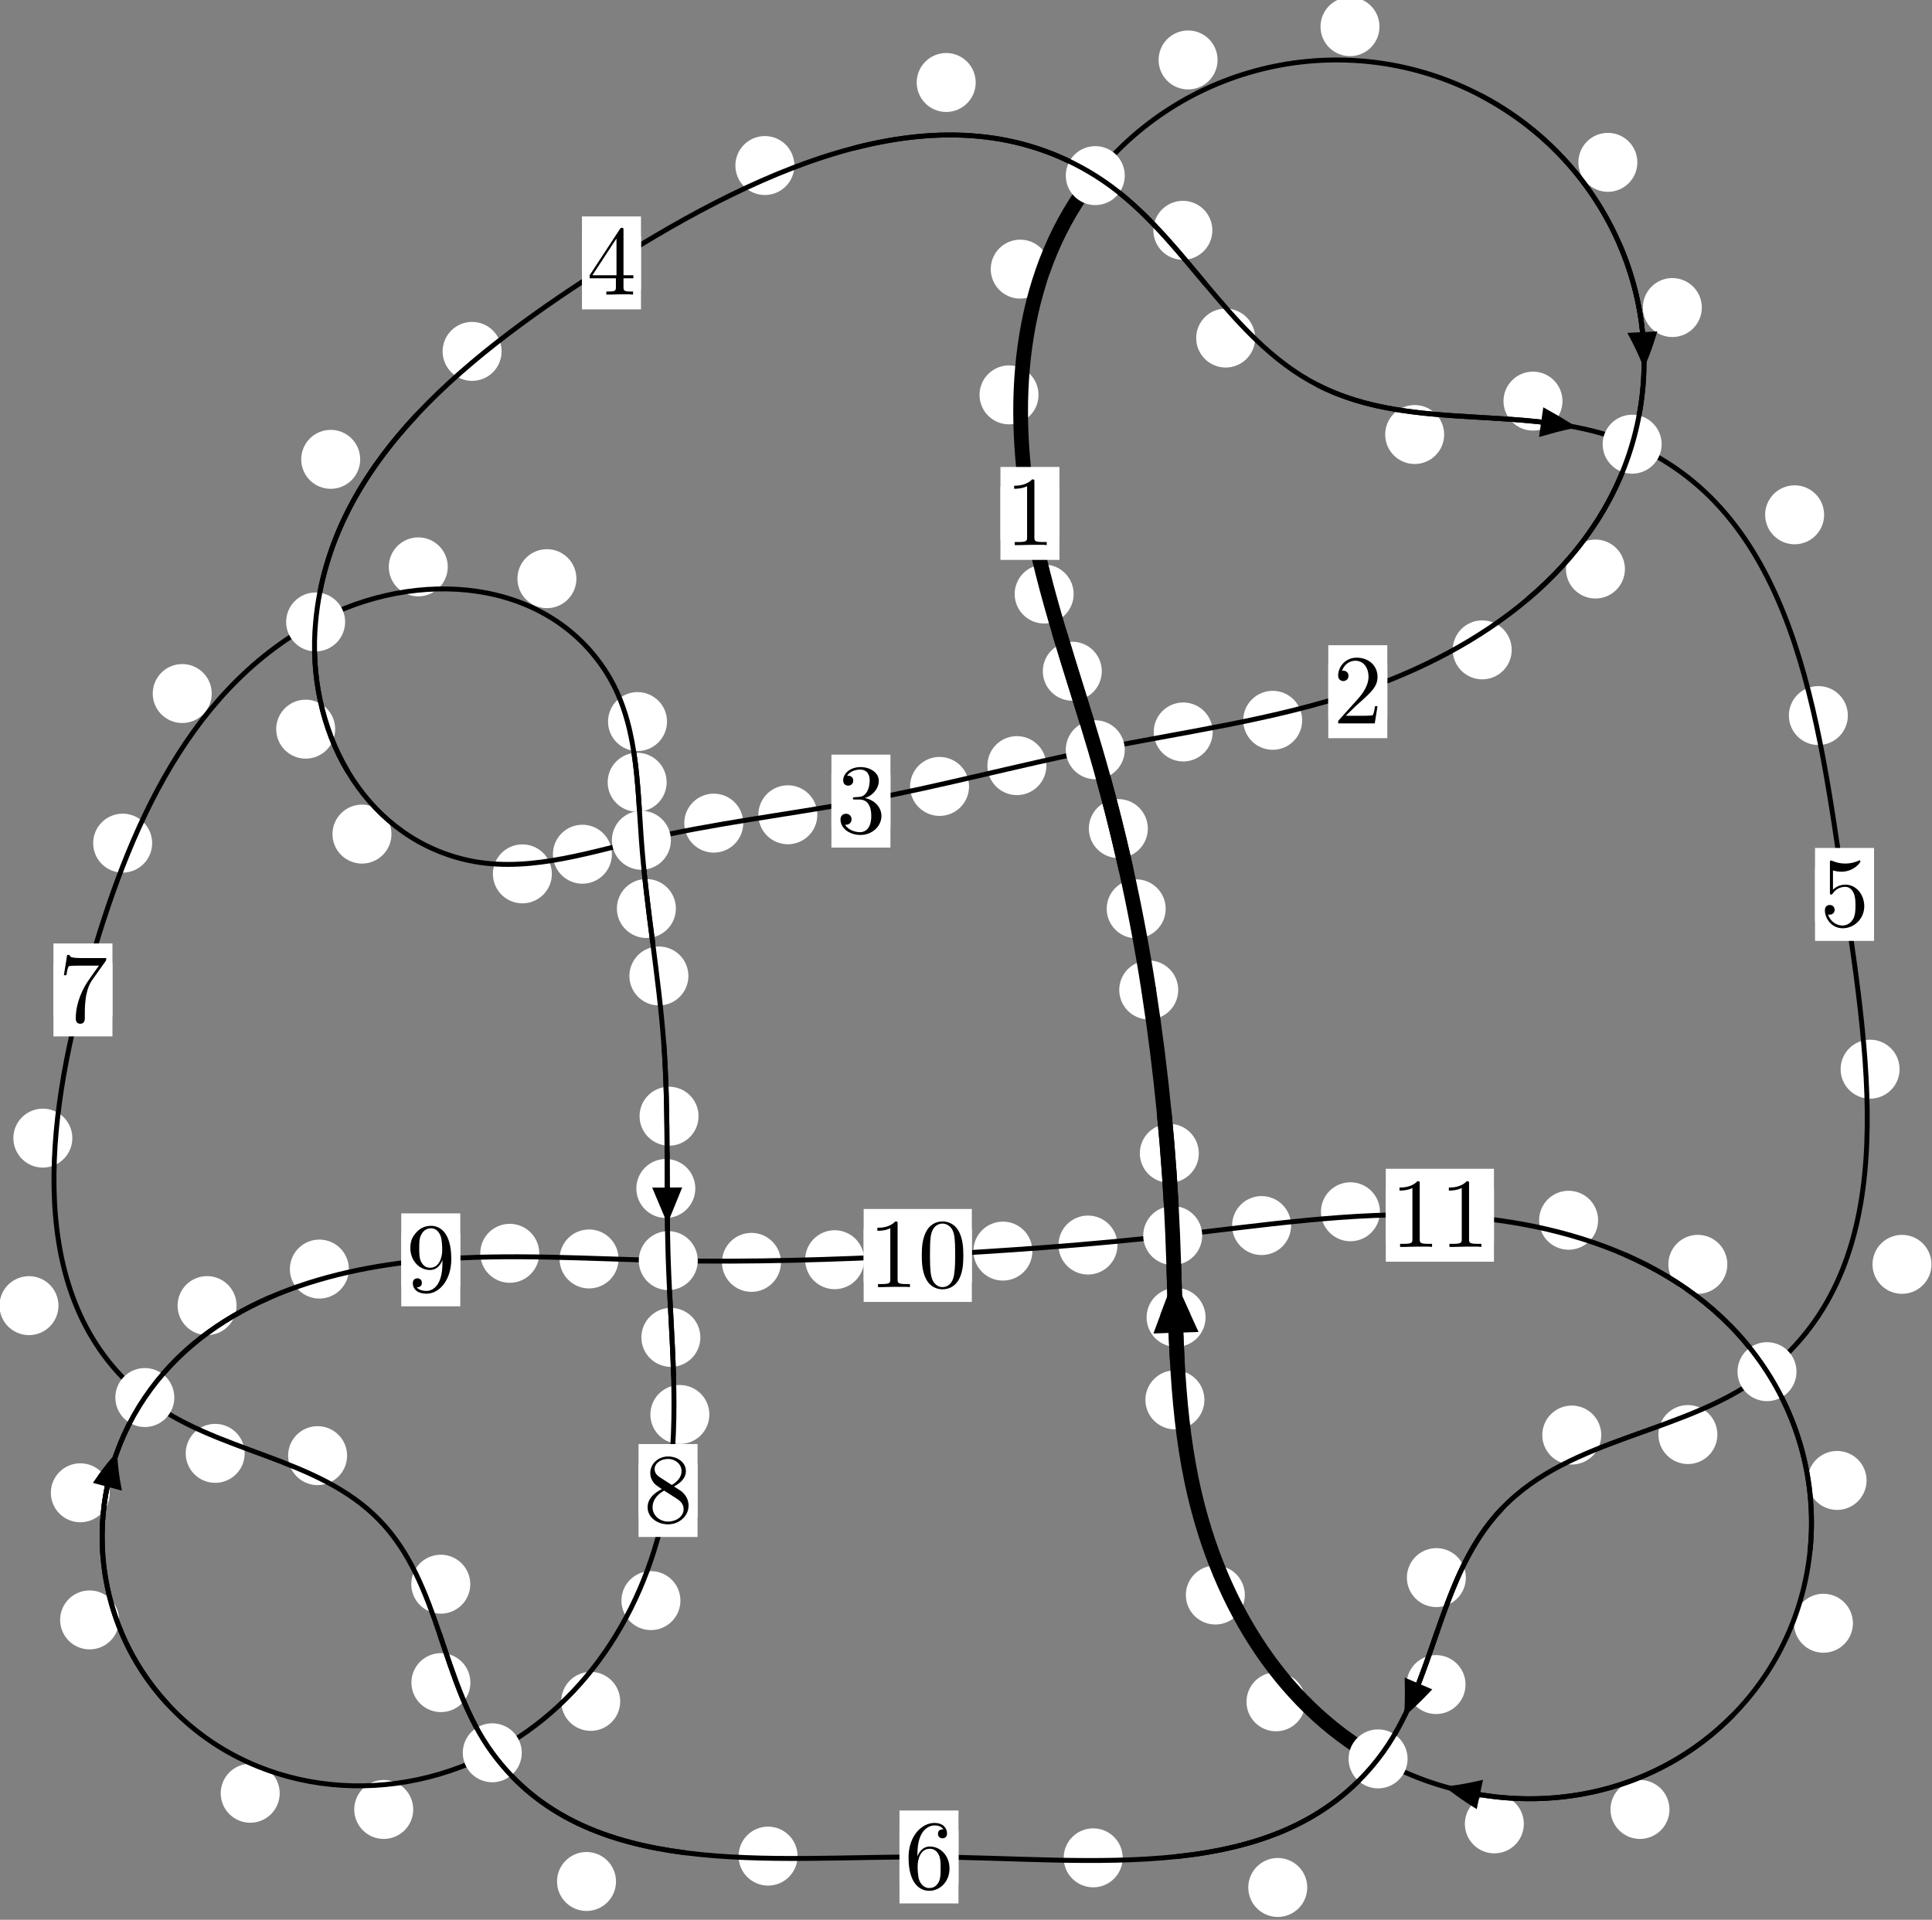 <?xml version="1.0"?>
<!-- Created by MetaPost 1.999 on 2021.07.06:0010 -->
<svg version="1.1" xmlns="http://www.w3.org/2000/svg" xmlns:xlink="http://www.w3.org/1999/xlink" width="195.797" height="194.601" viewBox="0 0 195.797 194.601">
<rect x="0" y="0" width="195.797" height="194.601" fill="#808080" stroke="none"/>
<!-- Original BoundingBox: -111.052841 -118.313660 84.744247 76.286957 -->
  <defs>
    <g transform="scale(0.01,0.01)" id="GLYPHcmr10_48">
      <path style="fill-rule: evenodd;" d="M460 -320C460 -400,455 -480,420 -554C374 -650,292 -666,250 -666C190 -666,117 -640,76 -547C44 -478,39 -400,39 -320C39 -245,43 -155,84 -79C127 2,200 22,249 22C303 22,379 1,423 -94C455 -163,460 -241,460 -320M249 -0C210 -0,151 -25,133 -121C122 -181,122 -273,122 -332C122 -396,122 -462,130 -516C149 -635,224 -644,249 -644C282 -644,348 -626,367 -527C377 -471,377 -395,377 -332C377 -257,377 -189,366 -125C351 -30,294 -0,249 -0"></path>
    </g>
    <g transform="scale(0.01,0.01)" id="GLYPHcmr10_49">
      <path style="fill-rule: evenodd;" d="M294 -640C294 -664,294 -666,271 -666C209 -602,121 -602,89 -602L89 -571C109 -571,168 -571,220 -597L220 -79C220 -43,217 -31,127 -31L95 -31L95 -0L257 -0L130 -3L217 -3L257 -3L297 -3L384 -3L419 -0L419 -31L387 -31C297 -31,294 -42,294 -79"></path>
    </g>
    <g transform="scale(0.01,0.01)" id="GLYPHcmr10_50">
      <path style="fill-rule: evenodd;" d="M127 -77L233 -180C389 -318,449 -372,449 -472C449 -586,359 -666,237 -666C124 -666,50 -574,50 -485C50 -429,100 -429,103 -429C120 -429,155 -441,155 -482C155 -508,137 -534,102 -534C94 -534,92 -534,89 -533C112 -598,166 -635,224 -635C315 -635,358 -554,358 -472C358 -392,308 -313,253 -251L61 -37C50 -26,50 -24,50 -0L421 -0L449 -174L424 -174C419 -144,412 -100,402 -85C395 -77,329 -77,307 -77"></path>
    </g>
    <g transform="scale(0.01,0.01)" id="GLYPHcmr10_51">
      <path style="fill-rule: evenodd;" d="M290 -352C372 -379,430 -449,430 -528C430 -610,342 -666,246 -666C145 -666,69 -606,69 -530C69 -497,91 -478,120 -478C151 -478,171 -500,171 -529C171 -579,124 -579,109 -579C140 -628,206 -641,242 -641C283 -641,338 -619,338 -529C338 -517,336 -459,310 -415C280 -367,246 -364,221 -363C213 -362,189 -360,182 -360C174 -359,167 -358,167 -348C167 -337,174 -337,191 -337L235 -337C317 -337,354 -269,354 -171C354 -35,285 -6,241 -6C198 -6,123 -23,88 -82C123 -77,154 -99,154 -137C154 -173,127 -193,98 -193C74 -193,42 -179,42 -135C42 -44,135 22,244 22C366 22,457 -69,457 -171C457 -253,394 -331,290 -352"></path>
    </g>
    <g transform="scale(0.01,0.01)" id="GLYPHcmr10_52">
      <path style="fill-rule: evenodd;" d="M294 -165L294 -78C294 -42,292 -31,218 -31L197 -31L197 -0L332 -0L238 -3L290 -3L332 -3L374 -3L427 -3L468 -0L468 -31L447 -31C373 -31,371 -42,371 -78L371 -165L471 -165L471 -196L371 -196L371 -651C371 -671,371 -677,355 -677C346 -677,343 -677,335 -665L28 -196L28 -165M300 -196L56 -196L300 -569"></path>
    </g>
    <g transform="scale(0.01,0.01)" id="GLYPHcmr10_53">
      <path style="fill-rule: evenodd;" d="M449 -201C449 -320,367 -420,259 -420C211 -420,168 -404,132 -369L132 -564C152 -558,185 -551,217 -551C340 -551,410 -642,410 -655C410 -661,407 -666,400 -666C399 -666,397 -666,392 -663C372 -654,323 -634,256 -634C216 -634,170 -641,123 -662C115 -665,113 -665,111 -665C101 -665,101 -657,101 -641L101 -345C101 -327,101 -319,115 -319C122 -319,124 -322,128 -328C139 -344,176 -398,257 -398C309 -398,334 -352,342 -334C358 -297,360 -258,360 -208C360 -173,360 -113,336 -71C312 -32,275 -6,229 -6C156 -6,99 -59,82 -118C85 -117,88 -116,99 -116C132 -116,149 -141,149 -165C149 -189,132 -214,99 -214C85 -214,50 -207,50 -161C50 -75,119 22,231 22C347 22,449 -74,449 -201"></path>
    </g>
    <g transform="scale(0.01,0.01)" id="GLYPHcmr10_54">
      <path style="fill-rule: evenodd;" d="M132 -328L132 -352C132 -605,256 -641,307 -641C331 -641,373 -635,395 -601C380 -601,340 -601,340 -556C340 -525,364 -510,386 -510C402 -510,432 -519,432 -558C432 -618,388 -666,305 -666C177 -666,42 -537,42 -316C42 -49,158 22,251 22C362 22,457 -72,457 -204C457 -331,368 -427,257 -427C189 -427,152 -376,132 -328M251 -6C188 -6,158 -66,152 -81C134 -128,134 -208,134 -226C134 -304,166 -404,256 -404C272 -404,318 -404,349 -342C367 -305,367 -254,367 -205C367 -157,367 -107,350 -71C320 -11,274 -6,251 -6"></path>
    </g>
    <g transform="scale(0.01,0.01)" id="GLYPHcmr10_55">
      <path style="fill-rule: evenodd;" d="M476 -609C485 -621,485 -623,485 -644L242 -644C120 -644,118 -657,114 -676L89 -676L56 -470L81 -470C84 -486,93 -549,106 -561C113 -567,191 -567,204 -567L411 -567C400 -551,321 -442,299 -409C209 -274,176 -135,176 -33C176 -23,176 22,222 22C268 22,268 -23,268 -33L268 -84C268 -139,271 -194,279 -248C283 -271,297 -357,341 -419"></path>
    </g>
    <g transform="scale(0.01,0.01)" id="GLYPHcmr10_56">
      <path style="fill-rule: evenodd;" d="M163 -457C117 -487,113 -521,113 -538C113 -599,178 -641,249 -641C322 -641,386 -589,386 -517C386 -460,347 -412,287 -377M309 -362C381 -399,430 -451,430 -517C430 -609,341 -666,250 -666C150 -666,69 -592,69 -499C69 -481,71 -436,113 -389C124 -377,161 -352,186 -335C128 -306,42 -250,42 -151C42 -45,144 22,249 22C362 22,457 -61,457 -168C457 -204,446 -249,408 -291C389 -312,373 -322,309 -362M209 -320L332 -242C360 -223,407 -193,407 -132C407 -58,332 -6,250 -6C164 -6,92 -68,92 -151C92 -209,124 -273,209 -320"></path>
    </g>
    <g transform="scale(0.01,0.01)" id="GLYPHcmr10_57">
      <path style="fill-rule: evenodd;" d="M367 -318L367 -286C367 -52,263 -6,205 -6C188 -6,134 -8,107 -42C151 -42,159 -71,159 -88C159 -119,135 -134,113 -134C97 -134,67 -125,67 -86C67 -19,121 22,206 22C335 22,457 -114,457 -329C457 -598,342 -666,253 -666C198 -666,149 -648,106 -603C65 -558,42 -516,42 -441C42 -316,130 -218,242 -218C303 -218,344 -260,367 -318M243 -241C227 -241,181 -241,150 -304C132 -341,132 -391,132 -440C132 -494,132 -541,153 -578C180 -628,218 -641,253 -641C299 -641,332 -607,349 -562C361 -530,365 -467,365 -421C365 -338,331 -241,243 -241"></path>
    </g>
  </defs>
  <path d="M118.135 92.123C118.135 91.33,117.82 90.57,117.259 90.009C116.699 89.449,115.939 89.134,115.146 89.134C114.353 89.134,113.593 89.449,113.033 90.009C112.472 90.57,112.157 91.33,112.157 92.123C112.157 92.915,112.472 93.675,113.033 94.236C113.593 94.796,114.353 95.111,115.146 95.111C115.939 95.111,116.699 94.796,117.259 94.236C117.82 93.675,118.135 92.915,118.135 92.123Z" style="fill: rgb(100%,100%,100%);stroke: none;"></path>
  <path d="M119.406 100.348C119.406 99.556,119.091 98.796,118.531 98.235C117.97 97.675,117.21 97.36,116.417 97.36C115.625 97.36,114.865 97.675,114.304 98.235C113.744 98.796,113.429 99.556,113.429 100.348C113.429 101.141,113.744 101.901,114.304 102.462C114.865 103.022,115.625 103.337,116.417 103.337C117.21 103.337,117.97 103.022,118.531 102.462C119.091 101.901,119.406 101.141,119.406 100.348Z" style="fill: rgb(100%,100%,100%);stroke: none;"></path>
  <path d="M111.661 68.041C111.661 67.249,111.346 66.488,110.786 65.928C110.225 65.367,109.465 65.052,108.673 65.052C107.88 65.052,107.12 65.367,106.559 65.928C105.999 66.488,105.684 67.249,105.684 68.041C105.684 68.834,105.999 69.594,106.559 70.155C107.12 70.715,107.88 71.03,108.673 71.03C109.465 71.03,110.225 70.715,110.786 70.155C111.346 69.594,111.661 68.834,111.661 68.041Z" style="fill: rgb(100%,100%,100%);stroke: none;"></path>
  <path d="M116.325 83.989C116.325 83.196,116.01 82.436,115.45 81.876C114.889 81.315,114.129 81,113.336 81C112.544 81,111.783 81.315,111.223 81.876C110.663 82.436,110.348 83.196,110.348 83.989C110.348 84.782,110.663 85.542,111.223 86.102C111.783 86.663,112.544 86.978,113.336 86.978C114.129 86.978,114.889 86.663,115.45 86.102C116.01 85.542,116.325 84.782,116.325 83.989Z" style="fill: rgb(100%,100%,100%);stroke: none;"></path>
  <path d="M105.248 40.026C105.248 39.234,104.933 38.474,104.373 37.913C103.812 37.353,103.052 37.038,102.26 37.038C101.467 37.038,100.707 37.353,100.146 37.913C99.586 38.474,99.271 39.234,99.271 40.026C99.271 40.819,99.586 41.579,100.146 42.14C100.707 42.7,101.467 43.015,102.26 43.015C103.052 43.015,103.812 42.7,104.373 42.14C104.933 41.579,105.248 40.819,105.248 40.026Z" style="fill: rgb(100%,100%,100%);stroke: none;"></path>
  <path d="M108.809 60.214C108.809 59.422,108.494 58.662,107.933 58.101C107.373 57.541,106.613 57.226,105.82 57.226C105.027 57.226,104.267 57.541,103.707 58.101C103.146 58.662,102.831 59.422,102.831 60.214C102.831 61.007,103.146 61.767,103.707 62.328C104.267 62.888,105.027 63.203,105.82 63.203C106.613 63.203,107.373 62.888,107.933 62.328C108.494 61.767,108.809 61.007,108.809 60.214Z" style="fill: rgb(100%,100%,100%);stroke: none;"></path>
  <path d="M123.395 6.077C123.395 5.284,123.08 4.524,122.519 3.964C121.959 3.403,121.199 3.088,120.406 3.088C119.613 3.088,118.853 3.403,118.293 3.964C117.732 4.524,117.417 5.284,117.417 6.077C117.417 6.87,117.732 7.63,118.293 8.19C118.853 8.751,119.613 9.066,120.406 9.066C121.199 9.066,121.959 8.751,122.519 8.19C123.08 7.63,123.395 6.87,123.395 6.077Z" style="fill: rgb(100%,100%,100%);stroke: none;"></path>
  <path d="M106.383 27.28C106.383 26.488,106.068 25.727,105.508 25.167C104.947 24.607,104.187 24.292,103.394 24.292C102.602 24.292,101.842 24.607,101.281 25.167C100.721 25.727,100.406 26.488,100.406 27.28C100.406 28.073,100.721 28.833,101.281 29.394C101.842 29.954,102.602 30.269,103.394 30.269C104.187 30.269,104.947 29.954,105.508 29.394C106.068 28.833,106.383 28.073,106.383 27.28Z" style="fill: rgb(100%,100%,100%);stroke: none;"></path>
  <path d="M165.936 16.456C165.936 15.664,165.621 14.903,165.061 14.343C164.501 13.783,163.74 13.468,162.948 13.468C162.155 13.468,161.395 13.783,160.834 14.343C160.274 14.903,159.959 15.664,159.959 16.456C159.959 17.249,160.274 18.009,160.834 18.57C161.395 19.13,162.155 19.445,162.948 19.445C163.74 19.445,164.501 19.13,165.061 18.57C165.621 18.009,165.936 17.249,165.936 16.456Z" style="fill: rgb(100%,100%,100%);stroke: none;"></path>
  <path d="M139.803 2.702C139.803 1.909,139.488 1.149,138.928 0.588C138.367 0.028,137.607 -0.287,136.814 -0.287C136.022 -0.287,135.262 0.028,134.701 0.588C134.141 1.149,133.826 1.909,133.826 2.702C133.826 3.494,134.141 4.255,134.701 4.815C135.262 5.376,136.022 5.691,136.814 5.691C137.607 5.691,138.367 5.376,138.928 4.815C139.488 4.255,139.803 3.494,139.803 2.702Z" style="fill: rgb(100%,100%,100%);stroke: none;"></path>
  <path d="M164.677 57.681C164.677 56.888,164.362 56.128,163.802 55.567C163.241 55.007,162.481 54.692,161.688 54.692C160.896 54.692,160.135 55.007,159.575 55.567C159.014 56.128,158.7 56.888,158.7 57.681C158.7 58.473,159.014 59.234,159.575 59.794C160.135 60.355,160.896 60.669,161.688 60.669C162.481 60.669,163.241 60.355,163.802 59.794C164.362 59.234,164.677 58.473,164.677 57.681Z" style="fill: rgb(100%,100%,100%);stroke: none;"></path>
  <path d="M172.47 31.175C172.47 30.382,172.155 29.622,171.595 29.062C171.034 28.501,170.274 28.186,169.482 28.186C168.689 28.186,167.929 28.501,167.368 29.062C166.808 29.622,166.493 30.382,166.493 31.175C166.493 31.968,166.808 32.728,167.368 33.288C167.929 33.849,168.689 34.164,169.482 34.164C170.274 34.164,171.034 33.849,171.595 33.288C172.155 32.728,172.47 31.968,172.47 31.175Z" style="fill: rgb(100%,100%,100%);stroke: none;"></path>
  <path d="M131.969 73.015C131.969 72.222,131.654 71.462,131.094 70.902C130.533 70.341,129.773 70.026,128.981 70.026C128.188 70.026,127.428 70.341,126.867 70.902C126.307 71.462,125.992 72.222,125.992 73.015C125.992 73.808,126.307 74.568,126.867 75.128C127.428 75.689,128.188 76.004,128.981 76.004C129.773 76.004,130.533 75.689,131.094 75.128C131.654 74.568,131.969 73.808,131.969 73.015Z" style="fill: rgb(100%,100%,100%);stroke: none;"></path>
  <path d="M153.203 65.874C153.203 65.081,152.888 64.321,152.328 63.761C151.768 63.2,151.007 62.885,150.215 62.885C149.422 62.885,148.662 63.2,148.101 63.761C147.541 64.321,147.226 65.081,147.226 65.874C147.226 66.667,147.541 67.427,148.101 67.987C148.662 68.548,149.422 68.863,150.215 68.863C151.007 68.863,151.768 68.548,152.328 67.987C152.888 67.427,153.203 66.667,153.203 65.874Z" style="fill: rgb(100%,100%,100%);stroke: none;"></path>
  <path d="M106.045 77.608C106.045 76.815,105.73 76.055,105.169 75.495C104.609 74.934,103.848 74.619,103.056 74.619C102.263 74.619,101.503 74.934,100.942 75.495C100.382 76.055,100.067 76.815,100.067 77.608C100.067 78.401,100.382 79.161,100.942 79.721C101.503 80.282,102.263 80.597,103.056 80.597C103.848 80.597,104.609 80.282,105.169 79.721C105.73 79.161,106.045 78.401,106.045 77.608Z" style="fill: rgb(100%,100%,100%);stroke: none;"></path>
  <path d="M122.901 74.196C122.901 73.403,122.586 72.643,122.026 72.083C121.465 71.522,120.705 71.207,119.912 71.207C119.12 71.207,118.359 71.522,117.799 72.083C117.239 72.643,116.924 73.403,116.924 74.196C116.924 74.989,117.239 75.749,117.799 76.309C118.359 76.87,119.12 77.185,119.912 77.185C120.705 77.185,121.465 76.87,122.026 76.309C122.586 75.749,122.901 74.989,122.901 74.196Z" style="fill: rgb(100%,100%,100%);stroke: none;"></path>
  <path d="M82.832 82.59C82.832 81.797,82.517 81.037,81.957 80.477C81.396 79.916,80.636 79.601,79.844 79.601C79.051 79.601,78.291 79.916,77.73 80.477C77.17 81.037,76.855 81.797,76.855 82.59C76.855 83.383,77.17 84.143,77.73 84.703C78.291 85.264,79.051 85.579,79.844 85.579C80.636 85.579,81.396 85.264,81.957 84.703C82.517 84.143,82.832 83.383,82.832 82.59Z" style="fill: rgb(100%,100%,100%);stroke: none;"></path>
  <path d="M98.207 79.716C98.207 78.924,97.893 78.163,97.332 77.603C96.772 77.042,96.011 76.728,95.219 76.728C94.426 76.728,93.666 77.042,93.105 77.603C92.545 78.163,92.23 78.924,92.23 79.716C92.23 80.509,92.545 81.269,93.105 81.83C93.666 82.39,94.426 82.705,95.219 82.705C96.011 82.705,96.772 82.39,97.332 81.83C97.893 81.269,98.207 80.509,98.207 79.716Z" style="fill: rgb(100%,100%,100%);stroke: none;"></path>
  <path d="M62.012 86.589C62.012 85.797,61.697 85.036,61.137 84.476C60.576 83.915,59.816 83.6,59.024 83.6C58.231 83.6,57.471 83.915,56.91 84.476C56.35 85.036,56.035 85.797,56.035 86.589C56.035 87.382,56.35 88.142,56.91 88.703C57.471 89.263,58.231 89.578,59.024 89.578C59.816 89.578,60.576 89.263,61.137 88.703C61.697 88.142,62.012 87.382,62.012 86.589Z" style="fill: rgb(100%,100%,100%);stroke: none;"></path>
  <path d="M75.325 83.437C75.325 82.645,75.01 81.885,74.45 81.324C73.889 80.764,73.129 80.449,72.336 80.449C71.544 80.449,70.783 80.764,70.223 81.324C69.662 81.885,69.348 82.645,69.348 83.437C69.348 84.23,69.662 84.99,70.223 85.551C70.783 86.111,71.544 86.426,72.336 86.426C73.129 86.426,73.889 86.111,74.45 85.551C75.01 84.99,75.325 84.23,75.325 83.437Z" style="fill: rgb(100%,100%,100%);stroke: none;"></path>
  <path d="M39.672 84.549C39.672 83.756,39.357 82.996,38.796 82.436C38.236 81.875,37.476 81.56,36.683 81.56C35.89 81.56,35.13 81.875,34.57 82.436C34.009 82.996,33.694 83.756,33.694 84.549C33.694 85.342,34.009 86.102,34.57 86.662C35.13 87.223,35.89 87.538,36.683 87.538C37.476 87.538,38.236 87.223,38.796 86.662C39.357 86.102,39.672 85.342,39.672 84.549Z" style="fill: rgb(100%,100%,100%);stroke: none;"></path>
  <path d="M55.928 88.581C55.928 87.788,55.613 87.028,55.053 86.467C54.492 85.907,53.732 85.592,52.94 85.592C52.147 85.592,51.387 85.907,50.826 86.467C50.266 87.028,49.951 87.788,49.951 88.581C49.951 89.373,50.266 90.134,50.826 90.694C51.387 91.255,52.147 91.569,52.94 91.569C53.732 91.569,54.492 91.255,55.053 90.694C55.613 90.134,55.928 89.373,55.928 88.581Z" style="fill: rgb(100%,100%,100%);stroke: none;"></path>
  <path d="M36.504 46.562C36.504 45.769,36.189 45.009,35.628 44.448C35.068 43.888,34.308 43.573,33.515 43.573C32.722 43.573,31.962 43.888,31.402 44.448C30.841 45.009,30.526 45.769,30.526 46.562C30.526 47.354,30.841 48.114,31.402 48.675C31.962 49.235,32.722 49.55,33.515 49.55C34.308 49.55,35.068 49.235,35.628 48.675C36.189 48.114,36.504 47.354,36.504 46.562Z" style="fill: rgb(100%,100%,100%);stroke: none;"></path>
  <path d="M33.968 73.912C33.968 73.119,33.653 72.359,33.093 71.799C32.533 71.238,31.772 70.923,30.98 70.923C30.187 70.923,29.427 71.238,28.866 71.799C28.306 72.359,27.991 73.119,27.991 73.912C27.991 74.705,28.306 75.465,28.866 76.025C29.427 76.586,30.187 76.901,30.98 76.901C31.772 76.901,32.533 76.586,33.093 76.025C33.653 75.465,33.968 74.705,33.968 73.912Z" style="fill: rgb(100%,100%,100%);stroke: none;"></path>
  <path d="M80.504 16.779C80.504 15.987,80.189 15.227,79.629 14.666C79.069 14.106,78.308 13.791,77.516 13.791C76.723 13.791,75.963 14.106,75.402 14.666C74.842 15.227,74.527 15.987,74.527 16.779C74.527 17.572,74.842 18.332,75.402 18.893C75.963 19.453,76.723 19.768,77.516 19.768C78.308 19.768,79.069 19.453,79.629 18.893C80.189 18.332,80.504 17.572,80.504 16.779Z" style="fill: rgb(100%,100%,100%);stroke: none;"></path>
  <path d="M50.834 35.618C50.834 34.826,50.519 34.066,49.958 33.505C49.398 32.945,48.638 32.63,47.845 32.63C47.052 32.63,46.292 32.945,45.732 33.505C45.171 34.066,44.856 34.826,44.856 35.618C44.856 36.411,45.171 37.171,45.732 37.732C46.292 38.292,47.052 38.607,47.845 38.607C48.638 38.607,49.398 38.292,49.958 37.732C50.519 37.171,50.834 36.411,50.834 35.618Z" style="fill: rgb(100%,100%,100%);stroke: none;"></path>
  <path d="M122.865 23.346C122.865 22.553,122.55 21.793,121.989 21.233C121.429 20.672,120.669 20.357,119.876 20.357C119.083 20.357,118.323 20.672,117.763 21.233C117.202 21.793,116.887 22.553,116.887 23.346C116.887 24.139,117.202 24.899,117.763 25.459C118.323 26.02,119.083 26.335,119.876 26.335C120.669 26.335,121.429 26.02,121.989 25.459C122.55 24.899,122.865 24.139,122.865 23.346Z" style="fill: rgb(100%,100%,100%);stroke: none;"></path>
  <path d="M98.881 8.362C98.881 7.569,98.566 6.809,98.005 6.249C97.445 5.688,96.685 5.373,95.892 5.373C95.099 5.373,94.339 5.688,93.779 6.249C93.218 6.809,92.903 7.569,92.903 8.362C92.903 9.155,93.218 9.915,93.779 10.475C94.339 11.036,95.099 11.351,95.892 11.351C96.685 11.351,97.445 11.036,98.005 10.475C98.566 9.915,98.881 9.155,98.881 8.362Z" style="fill: rgb(100%,100%,100%);stroke: none;"></path>
  <path d="M146.358 44.045C146.358 43.253,146.043 42.492,145.483 41.932C144.922 41.372,144.162 41.057,143.37 41.057C142.577 41.057,141.817 41.372,141.256 41.932C140.696 42.492,140.381 43.253,140.381 44.045C140.381 44.838,140.696 45.598,141.256 46.159C141.817 46.719,142.577 47.034,143.37 47.034C144.162 47.034,144.922 46.719,145.483 46.159C146.043 45.598,146.358 44.838,146.358 44.045Z" style="fill: rgb(100%,100%,100%);stroke: none;"></path>
  <path d="M127.203 34.267C127.203 33.474,126.888 32.714,126.328 32.153C125.767 31.593,125.007 31.278,124.215 31.278C123.422 31.278,122.662 31.593,122.101 32.153C121.541 32.714,121.226 33.474,121.226 34.267C121.226 35.059,121.541 35.819,122.101 36.38C122.662 36.94,123.422 37.255,124.215 37.255C125.007 37.255,125.767 36.94,126.328 36.38C126.888 35.819,127.203 35.059,127.203 34.267Z" style="fill: rgb(100%,100%,100%);stroke: none;"></path>
  <path d="M184.864 52.184C184.864 51.391,184.549 50.631,183.989 50.07C183.428 49.51,182.668 49.195,181.876 49.195C181.083 49.195,180.323 49.51,179.762 50.07C179.202 50.631,178.887 51.391,178.887 52.184C178.887 52.977,179.202 53.737,179.762 54.297C180.323 54.858,181.083 55.173,181.876 55.173C182.668 55.173,183.428 54.858,183.989 54.297C184.549 53.737,184.864 52.977,184.864 52.184Z" style="fill: rgb(100%,100%,100%);stroke: none;"></path>
  <path d="M158.348 40.659C158.348 39.866,158.033 39.106,157.472 38.546C156.912 37.985,156.152 37.67,155.359 37.67C154.566 37.67,153.806 37.985,153.246 38.546C152.685 39.106,152.37 39.866,152.37 40.659C152.37 41.452,152.685 42.212,153.246 42.772C153.806 43.333,154.566 43.648,155.359 43.648C156.152 43.648,156.912 43.333,157.472 42.772C158.033 42.212,158.348 41.452,158.348 40.659Z" style="fill: rgb(100%,100%,100%);stroke: none;"></path>
  <path d="M192.512 108.378C192.512 107.585,192.198 106.825,191.637 106.265C191.077 105.704,190.316 105.389,189.524 105.389C188.731 105.389,187.971 105.704,187.41 106.265C186.85 106.825,186.535 107.585,186.535 108.378C186.535 109.171,186.85 109.931,187.41 110.491C187.971 111.052,188.731 111.367,189.524 111.367C190.316 111.367,191.077 111.052,191.637 110.491C192.198 109.931,192.512 109.171,192.512 108.378Z" style="fill: rgb(100%,100%,100%);stroke: none;"></path>
  <path d="M187.27 72.533C187.27 71.74,186.955 70.98,186.394 70.419C185.834 69.859,185.074 69.544,184.281 69.544C183.488 69.544,182.728 69.859,182.168 70.419C181.607 70.98,181.292 71.74,181.292 72.533C181.292 73.325,181.607 74.086,182.168 74.646C182.728 75.207,183.488 75.521,184.281 75.521C185.074 75.521,185.834 75.207,186.394 74.646C186.955 74.086,187.27 73.325,187.27 72.533Z" style="fill: rgb(100%,100%,100%);stroke: none;"></path>
  <path d="M174.047 145.415C174.047 144.622,173.732 143.862,173.172 143.301C172.611 142.741,171.851 142.426,171.058 142.426C170.266 142.426,169.505 142.741,168.945 143.301C168.384 143.862,168.07 144.622,168.07 145.415C168.07 146.207,168.384 146.967,168.945 147.528C169.505 148.088,170.266 148.403,171.058 148.403C171.851 148.403,172.611 148.088,173.172 147.528C173.732 146.967,174.047 146.207,174.047 145.415Z" style="fill: rgb(100%,100%,100%);stroke: none;"></path>
  <path d="M195.744 128.161C195.744 127.369,195.429 126.608,194.869 126.048C194.308 125.488,193.548 125.173,192.756 125.173C191.963 125.173,191.203 125.488,190.642 126.048C190.082 126.608,189.767 127.369,189.767 128.161C189.767 128.954,190.082 129.714,190.642 130.275C191.203 130.835,191.963 131.15,192.756 131.15C193.548 131.15,194.308 130.835,194.869 130.275C195.429 129.714,195.744 128.954,195.744 128.161Z" style="fill: rgb(100%,100%,100%);stroke: none;"></path>
  <path d="M148.556 159.916C148.556 159.123,148.241 158.363,147.681 157.802C147.12 157.242,146.36 156.927,145.567 156.927C144.775 156.927,144.015 157.242,143.454 157.802C142.894 158.363,142.579 159.123,142.579 159.916C142.579 160.708,142.894 161.469,143.454 162.029C144.015 162.59,144.775 162.904,145.567 162.904C146.36 162.904,147.12 162.59,147.681 162.029C148.241 161.469,148.556 160.708,148.556 159.916Z" style="fill: rgb(100%,100%,100%);stroke: none;"></path>
  <path d="M162.278 145.465C162.278 144.672,161.963 143.912,161.403 143.351C160.843 142.791,160.082 142.476,159.29 142.476C158.497 142.476,157.737 142.791,157.176 143.351C156.616 143.912,156.301 144.672,156.301 145.465C156.301 146.257,156.616 147.017,157.176 147.578C157.737 148.138,158.497 148.453,159.29 148.453C160.082 148.453,160.843 148.138,161.403 147.578C161.963 147.017,162.278 146.257,162.278 145.465Z" style="fill: rgb(100%,100%,100%);stroke: none;"></path>
  <path d="M132.482 191.325C132.482 190.532,132.168 189.772,131.607 189.212C131.047 188.651,130.286 188.336,129.494 188.336C128.701 188.336,127.941 188.651,127.38 189.212C126.82 189.772,126.505 190.532,126.505 191.325C126.505 192.118,126.82 192.878,127.38 193.438C127.941 193.999,128.701 194.314,129.494 194.314C130.286 194.314,131.047 193.999,131.607 193.438C132.168 192.878,132.482 192.118,132.482 191.325Z" style="fill: rgb(100%,100%,100%);stroke: none;"></path>
  <path d="M148.523 170.758C148.523 169.965,148.208 169.205,147.648 168.644C147.087 168.084,146.327 167.769,145.535 167.769C144.742 167.769,143.982 168.084,143.421 168.644C142.861 169.205,142.546 169.965,142.546 170.758C142.546 171.55,142.861 172.311,143.421 172.871C143.982 173.432,144.742 173.746,145.535 173.746C146.327 173.746,147.087 173.432,147.648 172.871C148.208 172.311,148.523 171.55,148.523 170.758Z" style="fill: rgb(100%,100%,100%);stroke: none;"></path>
  <path d="M80.828 188.147C80.828 187.354,80.513 186.594,79.953 186.034C79.392 185.473,78.632 185.158,77.839 185.158C77.047 185.158,76.286 185.473,75.726 186.034C75.165 186.594,74.85 187.354,74.85 188.147C74.85 188.94,75.165 189.7,75.726 190.26C76.286 190.821,77.047 191.136,77.839 191.136C78.632 191.136,79.392 190.821,79.953 190.26C80.513 189.7,80.828 188.94,80.828 188.147Z" style="fill: rgb(100%,100%,100%);stroke: none;"></path>
  <path d="M113.777 188.321C113.777 187.528,113.462 186.768,112.901 186.208C112.341 185.647,111.581 185.332,110.788 185.332C109.995 185.332,109.235 185.647,108.675 186.208C108.114 186.768,107.799 187.528,107.799 188.321C107.799 189.114,108.114 189.874,108.675 190.434C109.235 190.995,109.995 191.31,110.788 191.31C111.581 191.31,112.341 190.995,112.901 190.434C113.462 189.874,113.777 189.114,113.777 188.321Z" style="fill: rgb(100%,100%,100%);stroke: none;"></path>
  <path d="M47.672 170.561C47.672 169.768,47.357 169.008,46.797 168.447C46.236 167.887,45.476 167.572,44.684 167.572C43.891 167.572,43.131 167.887,42.57 168.447C42.01 169.008,41.695 169.768,41.695 170.561C41.695 171.353,42.01 172.113,42.57 172.674C43.131 173.234,43.891 173.549,44.684 173.549C45.476 173.549,46.236 173.234,46.797 172.674C47.357 172.113,47.672 171.353,47.672 170.561Z" style="fill: rgb(100%,100%,100%);stroke: none;"></path>
  <path d="M62.429 190.718C62.429 189.926,62.114 189.165,61.554 188.605C60.993 188.044,60.233 187.729,59.441 187.729C58.648 187.729,57.888 188.044,57.327 188.605C56.767 189.165,56.452 189.926,56.452 190.718C56.452 191.511,56.767 192.271,57.327 192.832C57.888 193.392,58.648 193.707,59.441 193.707C60.233 193.707,60.993 193.392,61.554 192.832C62.114 192.271,62.429 191.511,62.429 190.718Z" style="fill: rgb(100%,100%,100%);stroke: none;"></path>
  <path d="M35.175 147.553C35.175 146.76,34.86 146,34.3 145.44C33.739 144.879,32.979 144.564,32.187 144.564C31.394 144.564,30.634 144.879,30.073 145.44C29.513 146,29.198 146.76,29.198 147.553C29.198 148.346,29.513 149.106,30.073 149.666C30.634 150.227,31.394 150.542,32.187 150.542C32.979 150.542,33.739 150.227,34.3 149.666C34.86 149.106,35.175 148.346,35.175 147.553Z" style="fill: rgb(100%,100%,100%);stroke: none;"></path>
  <path d="M47.659 160.584C47.659 159.791,47.344 159.031,46.783 158.47C46.223 157.91,45.463 157.595,44.67 157.595C43.877 157.595,43.117 157.91,42.557 158.47C41.996 159.031,41.681 159.791,41.681 160.584C41.681 161.376,41.996 162.137,42.557 162.697C43.117 163.257,43.877 163.572,44.67 163.572C45.463 163.572,46.223 163.257,46.783 162.697C47.344 162.137,47.659 161.376,47.659 160.584Z" style="fill: rgb(100%,100%,100%);stroke: none;"></path>
  <path d="M5.925 132.348C5.925 131.555,5.61 130.795,5.049 130.234C4.489 129.674,3.729 129.359,2.936 129.359C2.143 129.359,1.383 129.674,0.823 130.234C0.262 130.795,-0.053 131.555,-0.053 132.348C-0.053 133.14,0.262 133.9,0.823 134.461C1.383 135.021,2.143 135.336,2.936 135.336C3.729 135.336,4.489 135.021,5.049 134.461C5.61 133.9,5.925 133.14,5.925 132.348Z" style="fill: rgb(100%,100%,100%);stroke: none;"></path>
  <path d="M24.798 147.32C24.798 146.528,24.483 145.768,23.923 145.207C23.362 144.647,22.602 144.332,21.809 144.332C21.017 144.332,20.257 144.647,19.696 145.207C19.136 145.768,18.821 146.528,18.821 147.32C18.821 148.113,19.136 148.873,19.696 149.434C20.257 149.994,21.017 150.309,21.809 150.309C22.602 150.309,23.362 149.994,23.923 149.434C24.483 148.873,24.798 148.113,24.798 147.32Z" style="fill: rgb(100%,100%,100%);stroke: none;"></path>
  <path d="M15.42 85.466C15.42 84.673,15.105 83.913,14.544 83.353C13.984 82.792,13.223 82.477,12.431 82.477C11.638 82.477,10.878 82.792,10.317 83.353C9.757 83.913,9.442 84.673,9.442 85.466C9.442 86.259,9.757 87.019,10.317 87.579C10.878 88.14,11.638 88.455,12.431 88.455C13.223 88.455,13.984 88.14,14.544 87.579C15.105 87.019,15.42 86.259,15.42 85.466Z" style="fill: rgb(100%,100%,100%);stroke: none;"></path>
  <path d="M7.331 115.366C7.331 114.573,7.016 113.813,6.455 113.253C5.895 112.692,5.134 112.377,4.342 112.377C3.549 112.377,2.789 112.692,2.228 113.253C1.668 113.813,1.353 114.573,1.353 115.366C1.353 116.159,1.668 116.919,2.228 117.479C2.789 118.04,3.549 118.355,4.342 118.355C5.134 118.355,5.895 118.04,6.455 117.479C7.016 116.919,7.331 116.159,7.331 115.366Z" style="fill: rgb(100%,100%,100%);stroke: none;"></path>
  <path d="M45.379 57.46C45.379 56.667,45.064 55.907,44.503 55.347C43.943 54.786,43.183 54.471,42.39 54.471C41.597 54.471,40.837 54.786,40.277 55.347C39.716 55.907,39.401 56.667,39.401 57.46C39.401 58.253,39.716 59.013,40.277 59.573C40.837 60.134,41.597 60.449,42.39 60.449C43.183 60.449,43.943 60.134,44.503 59.573C45.064 59.013,45.379 58.253,45.379 57.46Z" style="fill: rgb(100%,100%,100%);stroke: none;"></path>
  <path d="M21.457 70.301C21.457 69.508,21.142 68.748,20.582 68.188C20.021 67.627,19.261 67.312,18.468 67.312C17.676 67.312,16.915 67.627,16.355 68.188C15.794 68.748,15.479 69.508,15.479 70.301C15.479 71.094,15.794 71.854,16.355 72.414C16.915 72.975,17.676 73.29,18.468 73.29C19.261 73.29,20.021 72.975,20.582 72.414C21.142 71.854,21.457 71.094,21.457 70.301Z" style="fill: rgb(100%,100%,100%);stroke: none;"></path>
  <path d="M67.598 73.143C67.598 72.35,67.283 71.59,66.723 71.03C66.162 70.469,65.402 70.154,64.61 70.154C63.817 70.154,63.057 70.469,62.496 71.03C61.936 71.59,61.621 72.35,61.621 73.143C61.621 73.936,61.936 74.696,62.496 75.256C63.057 75.817,63.817 76.132,64.61 76.132C65.402 76.132,66.162 75.817,66.723 75.256C67.283 74.696,67.598 73.936,67.598 73.143Z" style="fill: rgb(100%,100%,100%);stroke: none;"></path>
  <path d="M58.416 58.658C58.416 57.865,58.101 57.105,57.541 56.544C56.98 55.984,56.22 55.669,55.427 55.669C54.635 55.669,53.874 55.984,53.314 56.544C52.753 57.105,52.439 57.865,52.439 58.658C52.439 59.45,52.753 60.211,53.314 60.771C53.874 61.332,54.635 61.647,55.427 61.647C56.22 61.647,56.98 61.332,57.541 60.771C58.101 60.211,58.416 59.45,58.416 58.658Z" style="fill: rgb(100%,100%,100%);stroke: none;"></path>
  <path d="M68.496 92.09C68.496 91.297,68.181 90.537,67.62 89.977C67.06 89.416,66.3 89.101,65.507 89.101C64.714 89.101,63.954 89.416,63.394 89.977C62.833 90.537,62.518 91.297,62.518 92.09C62.518 92.883,62.833 93.643,63.394 94.203C63.954 94.764,64.714 95.079,65.507 95.079C66.3 95.079,67.06 94.764,67.62 94.203C68.181 93.643,68.496 92.883,68.496 92.09Z" style="fill: rgb(100%,100%,100%);stroke: none;"></path>
  <path d="M67.561 79.294C67.561 78.502,67.246 77.741,66.686 77.181C66.125 76.62,65.365 76.306,64.572 76.306C63.78 76.306,63.02 76.62,62.459 77.181C61.899 77.741,61.584 78.502,61.584 79.294C61.584 80.087,61.899 80.847,62.459 81.408C63.02 81.968,63.78 82.283,64.572 82.283C65.365 82.283,66.125 81.968,66.686 81.408C67.246 80.847,67.561 80.087,67.561 79.294Z" style="fill: rgb(100%,100%,100%);stroke: none;"></path>
  <path d="M70.794 113.144C70.794 112.351,70.479 111.591,69.918 111.03C69.358 110.47,68.598 110.155,67.805 110.155C67.012 110.155,66.252 110.47,65.692 111.03C65.131 111.591,64.816 112.351,64.816 113.144C64.816 113.936,65.131 114.697,65.692 115.257C66.252 115.817,67.012 116.132,67.805 116.132C68.598 116.132,69.358 115.817,69.918 115.257C70.479 114.697,70.794 113.936,70.794 113.144Z" style="fill: rgb(100%,100%,100%);stroke: none;"></path>
  <path d="M69.764 98.929C69.764 98.137,69.449 97.376,68.888 96.816C68.328 96.256,67.567 95.941,66.775 95.941C65.982 95.941,65.222 96.256,64.661 96.816C64.101 97.376,63.786 98.137,63.786 98.929C63.786 99.722,64.101 100.482,64.661 101.043C65.222 101.603,65.982 101.918,66.775 101.918C67.567 101.918,68.328 101.603,68.888 101.043C69.449 100.482,69.764 99.722,69.764 98.929Z" style="fill: rgb(100%,100%,100%);stroke: none;"></path>
  <path d="M70.977 135.565C70.977 134.772,70.662 134.012,70.102 133.452C69.541 132.891,68.781 132.576,67.988 132.576C67.196 132.576,66.436 132.891,65.875 133.452C65.315 134.012,65 134.772,65 135.565C65 136.358,65.315 137.118,65.875 137.678C66.436 138.239,67.196 138.554,67.988 138.554C68.781 138.554,69.541 138.239,70.102 137.678C70.662 137.118,70.977 136.358,70.977 135.565Z" style="fill: rgb(100%,100%,100%);stroke: none;"></path>
  <path d="M70.466 120.471C70.466 119.678,70.151 118.918,69.591 118.358C69.03 117.797,68.27 117.482,67.477 117.482C66.685 117.482,65.924 117.797,65.364 118.358C64.803 118.918,64.489 119.678,64.489 120.471C64.489 121.264,64.803 122.024,65.364 122.584C65.924 123.145,66.685 123.46,67.477 123.46C68.27 123.46,69.03 123.145,69.591 122.584C70.151 122.024,70.466 121.264,70.466 120.471Z" style="fill: rgb(100%,100%,100%);stroke: none;"></path>
  <path d="M68.956 162.247C68.956 161.454,68.641 160.694,68.081 160.134C67.52 159.573,66.76 159.258,65.968 159.258C65.175 159.258,64.415 159.573,63.854 160.134C63.294 160.694,62.979 161.454,62.979 162.247C62.979 163.04,63.294 163.8,63.854 164.36C64.415 164.921,65.175 165.236,65.968 165.236C66.76 165.236,67.52 164.921,68.081 164.36C68.641 163.8,68.956 163.04,68.956 162.247Z" style="fill: rgb(100%,100%,100%);stroke: none;"></path>
  <path d="M71.888 143.382C71.888 142.589,71.573 141.829,71.013 141.268C70.453 140.708,69.692 140.393,68.9 140.393C68.107 140.393,67.347 140.708,66.786 141.268C66.226 141.829,65.911 142.589,65.911 143.382C65.911 144.174,66.226 144.935,66.786 145.495C67.347 146.055,68.107 146.37,68.9 146.37C69.692 146.37,70.453 146.055,71.013 145.495C71.573 144.935,71.888 144.174,71.888 143.382Z" style="fill: rgb(100%,100%,100%);stroke: none;"></path>
  <path d="M41.877 183.417C41.877 182.624,41.562 181.864,41.002 181.304C40.441 180.743,39.681 180.428,38.888 180.428C38.096 180.428,37.336 180.743,36.775 181.304C36.215 181.864,35.9 182.624,35.9 183.417C35.9 184.21,36.215 184.97,36.775 185.53C37.336 186.091,38.096 186.406,38.888 186.406C39.681 186.406,40.441 186.091,41.002 185.53C41.562 184.97,41.877 184.21,41.877 183.417Z" style="fill: rgb(100%,100%,100%);stroke: none;"></path>
  <path d="M62.855 172.462C62.855 171.669,62.54 170.909,61.979 170.349C61.419 169.788,60.659 169.473,59.866 169.473C59.073 169.473,58.313 169.788,57.753 170.349C57.192 170.909,56.877 171.669,56.877 172.462C56.877 173.255,57.192 174.015,57.753 174.575C58.313 175.136,59.073 175.451,59.866 175.451C60.659 175.451,61.419 175.136,61.979 174.575C62.54 174.015,62.855 173.255,62.855 172.462Z" style="fill: rgb(100%,100%,100%);stroke: none;"></path>
  <path d="M12.071 164.203C12.071 163.41,11.756 162.65,11.195 162.09C10.635 161.529,9.875 161.214,9.082 161.214C8.289 161.214,7.529 161.529,6.969 162.09C6.408 162.65,6.093 163.41,6.093 164.203C6.093 164.996,6.408 165.756,6.969 166.316C7.529 166.877,8.289 167.192,9.082 167.192C9.875 167.192,10.635 166.877,11.195 166.316C11.756 165.756,12.071 164.996,12.071 164.203Z" style="fill: rgb(100%,100%,100%);stroke: none;"></path>
  <path d="M28.346 181.776C28.346 180.983,28.031 180.223,27.471 179.662C26.91 179.102,26.15 178.787,25.358 178.787C24.565 178.787,23.805 179.102,23.244 179.662C22.684 180.223,22.369 180.983,22.369 181.776C22.369 182.568,22.684 183.328,23.244 183.889C23.805 184.449,24.565 184.764,25.358 184.764C26.15 184.764,26.91 184.449,27.471 183.889C28.031 183.328,28.346 182.568,28.346 181.776Z" style="fill: rgb(100%,100%,100%);stroke: none;"></path>
  <path d="M23.974 132.343C23.974 131.55,23.659 130.79,23.098 130.229C22.538 129.669,21.778 129.354,20.985 129.354C20.192 129.354,19.432 129.669,18.872 130.229C18.311 130.79,17.996 131.55,17.996 132.343C17.996 133.135,18.311 133.896,18.872 134.456C19.432 135.017,20.192 135.332,20.985 135.332C21.778 135.332,22.538 135.017,23.098 134.456C23.659 133.896,23.974 133.135,23.974 132.343Z" style="fill: rgb(100%,100%,100%);stroke: none;"></path>
  <path d="M11.131 151.318C11.131 150.525,10.816 149.765,10.256 149.205C9.695 148.644,8.935 148.329,8.142 148.329C7.35 148.329,6.589 148.644,6.029 149.205C5.469 149.765,5.154 150.525,5.154 151.318C5.154 152.111,5.469 152.871,6.029 153.431C6.589 153.992,7.35 154.307,8.142 154.307C8.935 154.307,9.695 153.992,10.256 153.431C10.816 152.871,11.131 152.111,11.131 151.318Z" style="fill: rgb(100%,100%,100%);stroke: none;"></path>
  <path d="M54.65 127.043C54.65 126.25,54.335 125.49,53.775 124.93C53.214 124.369,52.454 124.054,51.661 124.054C50.868 124.054,50.108 124.369,49.548 124.93C48.987 125.49,48.672 126.25,48.672 127.043C48.672 127.836,48.987 128.596,49.548 129.156C50.108 129.717,50.868 130.032,51.661 130.032C52.454 130.032,53.214 129.717,53.775 129.156C54.335 128.596,54.65 127.836,54.65 127.043Z" style="fill: rgb(100%,100%,100%);stroke: none;"></path>
  <path d="M35.354 128.64C35.354 127.847,35.039 127.087,34.478 126.527C33.918 125.966,33.158 125.651,32.365 125.651C31.572 125.651,30.812 125.966,30.252 126.527C29.691 127.087,29.376 127.847,29.376 128.64C29.376 129.433,29.691 130.193,30.252 130.753C30.812 131.314,31.572 131.629,32.365 131.629C33.158 131.629,33.918 131.314,34.478 130.753C35.039 130.193,35.354 129.433,35.354 128.64Z" style="fill: rgb(100%,100%,100%);stroke: none;"></path>
  <path d="M79.145 127.96C79.145 127.167,78.83 126.407,78.269 125.847C77.709 125.286,76.949 124.971,76.156 124.971C75.363 124.971,74.603 125.286,74.043 125.847C73.482 126.407,73.167 127.167,73.167 127.96C73.167 128.753,73.482 129.513,74.043 130.073C74.603 130.634,75.363 130.949,76.156 130.949C76.949 130.949,77.709 130.634,78.269 130.073C78.83 129.513,79.145 128.753,79.145 127.96Z" style="fill: rgb(100%,100%,100%);stroke: none;"></path>
  <path d="M62.686 127.614C62.686 126.822,62.371 126.062,61.811 125.501C61.251 124.941,60.49 124.626,59.698 124.626C58.905 124.626,58.145 124.941,57.584 125.501C57.024 126.062,56.709 126.822,56.709 127.614C56.709 128.407,57.024 129.167,57.584 129.728C58.145 130.288,58.905 130.603,59.698 130.603C60.49 130.603,61.251 130.288,61.811 129.728C62.371 129.167,62.686 128.407,62.686 127.614Z" style="fill: rgb(100%,100%,100%);stroke: none;"></path>
  <path d="M104.627 126.819C104.627 126.026,104.312 125.266,103.752 124.706C103.192 124.145,102.431 123.83,101.639 123.83C100.846 123.83,100.086 124.145,99.525 124.706C98.965 125.266,98.65 126.026,98.65 126.819C98.65 127.612,98.965 128.372,99.525 128.932C100.086 129.493,100.846 129.808,101.639 129.808C102.431 129.808,103.192 129.493,103.752 128.932C104.312 128.372,104.627 127.612,104.627 126.819Z" style="fill: rgb(100%,100%,100%);stroke: none;"></path>
  <path d="M87.576 127.692C87.576 126.899,87.261 126.139,86.701 125.578C86.14 125.018,85.38 124.703,84.588 124.703C83.795 124.703,83.035 125.018,82.474 125.578C81.914 126.139,81.599 126.899,81.599 127.692C81.599 128.484,81.914 129.245,82.474 129.805C83.035 130.366,83.795 130.681,84.588 130.681C85.38 130.681,86.14 130.366,86.701 129.805C87.261 129.245,87.576 128.484,87.576 127.692Z" style="fill: rgb(100%,100%,100%);stroke: none;"></path>
  <path d="M130.844 124.23C130.844 123.437,130.529 122.677,129.968 122.117C129.408 121.556,128.648 121.241,127.855 121.241C127.062 121.241,126.302 121.556,125.742 122.117C125.181 122.677,124.866 123.437,124.866 124.23C124.866 125.023,125.181 125.783,125.742 126.343C126.302 126.904,127.062 127.219,127.855 127.219C128.648 127.219,129.408 126.904,129.968 126.343C130.529 125.783,130.844 125.023,130.844 124.23Z" style="fill: rgb(100%,100%,100%);stroke: none;"></path>
  <path d="M113.249 126.206C113.249 125.413,112.934 124.653,112.374 124.093C111.813 123.532,111.053 123.217,110.26 123.217C109.468 123.217,108.707 123.532,108.147 124.093C107.586 124.653,107.271 125.413,107.271 126.206C107.271 126.999,107.586 127.759,108.147 128.319C108.707 128.88,109.468 129.195,110.26 129.195C111.053 129.195,111.813 128.88,112.374 128.319C112.934 127.759,113.249 126.999,113.249 126.206Z" style="fill: rgb(100%,100%,100%);stroke: none;"></path>
  <path d="M161.957 123.692C161.957 122.899,161.642 122.139,161.082 121.578C160.521 121.018,159.761 120.703,158.968 120.703C158.176 120.703,157.416 121.018,156.855 121.578C156.295 122.139,155.98 122.899,155.98 123.692C155.98 124.484,156.295 125.245,156.855 125.805C157.416 126.365,158.176 126.68,158.968 126.68C159.761 126.68,160.521 126.365,161.082 125.805C161.642 125.245,161.957 124.484,161.957 123.692Z" style="fill: rgb(100%,100%,100%);stroke: none;"></path>
  <path d="M139.847 122.831C139.847 122.038,139.533 121.278,138.972 120.718C138.412 120.157,137.651 119.842,136.859 119.842C136.066 119.842,135.306 120.157,134.745 120.718C134.185 121.278,133.87 122.038,133.87 122.831C133.87 123.624,134.185 124.384,134.745 124.944C135.306 125.505,136.066 125.82,136.859 125.82C137.651 125.82,138.412 125.505,138.972 124.944C139.533 124.384,139.847 123.624,139.847 122.831Z" style="fill: rgb(100%,100%,100%);stroke: none;"></path>
  <path d="M189.166 150.066C189.166 149.273,188.851 148.513,188.29 147.952C187.73 147.392,186.97 147.077,186.177 147.077C185.384 147.077,184.624 147.392,184.064 147.952C183.503 148.513,183.188 149.273,183.188 150.066C183.188 150.858,183.503 151.618,184.064 152.179C184.624 152.739,185.384 153.054,186.177 153.054C186.97 153.054,187.73 152.739,188.29 152.179C188.851 151.618,189.166 150.858,189.166 150.066Z" style="fill: rgb(100%,100%,100%);stroke: none;"></path>
  <path d="M175.056 128.16C175.056 127.367,174.741 126.607,174.18 126.047C173.62 125.486,172.86 125.171,172.067 125.171C171.274 125.171,170.514 125.486,169.954 126.047C169.393 126.607,169.078 127.367,169.078 128.16C169.078 128.953,169.393 129.713,169.954 130.273C170.514 130.834,171.274 131.149,172.067 131.149C172.86 131.149,173.62 130.834,174.18 130.273C174.741 129.713,175.056 128.953,175.056 128.16Z" style="fill: rgb(100%,100%,100%);stroke: none;"></path>
  <path d="M169.191 183.417C169.191 182.624,168.876 181.864,168.316 181.304C167.755 180.743,166.995 180.428,166.202 180.428C165.41 180.428,164.65 180.743,164.089 181.304C163.529 181.864,163.214 182.624,163.214 183.417C163.214 184.21,163.529 184.97,164.089 185.53C164.65 186.091,165.41 186.406,166.202 186.406C166.995 186.406,167.755 186.091,168.316 185.53C168.876 184.97,169.191 184.21,169.191 183.417Z" style="fill: rgb(100%,100%,100%);stroke: none;"></path>
  <path d="M187.783 164.542C187.783 163.749,187.468 162.989,186.907 162.429C186.347 161.868,185.587 161.553,184.794 161.553C184.001 161.553,183.241 161.868,182.681 162.429C182.12 162.989,181.805 163.749,181.805 164.542C181.805 165.335,182.12 166.095,182.681 166.655C183.241 167.216,184.001 167.531,184.794 167.531C185.587 167.531,186.347 167.216,186.907 166.655C187.468 166.095,187.783 165.335,187.783 164.542Z" style="fill: rgb(100%,100%,100%);stroke: none;"></path>
  <path d="M132.302 172.505C132.302 171.712,131.987 170.952,131.426 170.392C130.866 169.831,130.106 169.516,129.313 169.516C128.52 169.516,127.76 169.831,127.2 170.392C126.639 170.952,126.324 171.712,126.324 172.505C126.324 173.298,126.639 174.058,127.2 174.618C127.76 175.179,128.52 175.494,129.313 175.494C130.106 175.494,130.866 175.179,131.426 174.618C131.987 174.058,132.302 173.298,132.302 172.505Z" style="fill: rgb(100%,100%,100%);stroke: none;"></path>
  <path d="M154.433 184.878C154.433 184.086,154.118 183.325,153.557 182.765C152.997 182.204,152.237 181.89,151.444 181.89C150.651 181.89,149.891 182.204,149.331 182.765C148.77 183.325,148.455 184.086,148.455 184.878C148.455 185.671,148.77 186.431,149.331 186.992C149.891 187.552,150.651 187.867,151.444 187.867C152.237 187.867,152.997 187.552,153.557 186.992C154.118 186.431,154.433 185.671,154.433 184.878Z" style="fill: rgb(100%,100%,100%);stroke: none;"></path>
  <path d="M122.059 141.898C122.059 141.106,121.744 140.345,121.183 139.785C120.623 139.224,119.863 138.909,119.07 138.909C118.277 138.909,117.517 139.224,116.956 139.785C116.396 140.345,116.081 141.106,116.081 141.898C116.081 142.691,116.396 143.451,116.956 144.012C117.517 144.572,118.277 144.887,119.07 144.887C119.863 144.887,120.623 144.572,121.183 144.012C121.744 143.451,122.059 142.691,122.059 141.898Z" style="fill: rgb(100%,100%,100%);stroke: none;"></path>
  <path d="M126.156 161.681C126.156 160.888,125.841 160.128,125.281 159.568C124.72 159.007,123.96 158.692,123.167 158.692C122.375 158.692,121.614 159.007,121.054 159.568C120.493 160.128,120.179 160.888,120.179 161.681C120.179 162.474,120.493 163.234,121.054 163.794C121.614 164.355,122.375 164.67,123.167 164.67C123.96 164.67,124.72 164.355,125.281 163.794C125.841 163.234,126.156 162.474,126.156 161.681Z" style="fill: rgb(100%,100%,100%);stroke: none;"></path>
  <path d="M121.493 116.905C121.493 116.112,121.178 115.352,120.618 114.792C120.057 114.231,119.297 113.916,118.505 113.916C117.712 113.916,116.952 114.231,116.391 114.792C115.831 115.352,115.516 116.112,115.516 116.905C115.516 117.698,115.831 118.458,116.391 119.018C116.952 119.579,117.712 119.894,118.505 119.894C119.297 119.894,120.057 119.579,120.618 119.018C121.178 118.458,121.493 117.698,121.493 116.905Z" style="fill: rgb(100%,100%,100%);stroke: none;"></path>
  <path d="M122.177 133.539C122.177 132.746,121.862 131.986,121.302 131.425C120.742 130.865,119.981 130.55,119.189 130.55C118.396 130.55,117.636 130.865,117.075 131.425C116.515 131.986,116.2 132.746,116.2 133.539C116.2 134.331,116.515 135.091,117.075 135.652C117.636 136.212,118.396 136.527,119.189 136.527C119.981 136.527,120.742 136.212,121.302 135.652C121.862 135.091,122.177 134.331,122.177 133.539Z" style="fill: rgb(100%,100%,100%);stroke: none;"></path>
  <path d="M116.417 100.348C115.146 92.123,113.336 83.989,111 76C108.673 68.041,105.82 60.214,104.379 52.044C102.26 40.026,103.394 27.28,111 17.801C120.406 6.077,136.814 2.702,150.122 9.706C162.948 16.456,169.482 31.175,165.409 45.027C161.688 57.681,150.215 65.874,137.605 70.115C128.981 73.015,119.912 74.196,111 76C103.056 77.608,95.219 79.716,87.251 81.206C79.844 82.59,72.336 83.437,65.002 85.174C59.024 86.589,52.94 88.581,46.955 87.096C36.683 84.549,30.98 73.912,31.987 63.044C33.515 46.562,47.845 35.618,61.969 26.651C77.516 16.779,95.892 8.362,111 17.801C119.876 23.346,124.215 34.267,133.576 39.046C143.37 44.045,155.359 40.659,165.409 45.027C181.876 52.184,184.281 72.533,186.933 90.664C189.524 108.378,192.756 128.161,179.075 139.04C171.058 145.415,159.29 145.465,152.179 152.952C145.567 159.916,145.535 170.758,139.66 178.29C129.494 191.325,110.788 188.321,94.148 188.233C77.839 188.147,59.441 190.718,49.89 177.672C44.684 170.561,44.67 160.584,38.531 154.176C32.187 147.553,21.809 147.32,14.677 141.662C2.936 132.348,4.342 115.366,8.406 100.345C12.431 85.466,18.468 70.301,31.987 63.044C42.39 57.46,55.427 58.658,61.442 68.146C64.61 73.143,64.572 79.294,65.002 85.174C65.507 92.09,66.775 98.929,67.276 105.846C67.805 113.144,67.477 120.471,67.725 127.783C67.988 135.565,68.9 143.382,67.702 151.086C65.968 162.247,59.866 172.462,49.89 177.672C38.888 183.417,25.358 181.776,17 172.751C9.082 164.203,8.142 151.318,14.677 141.662C20.985 132.343,32.365 128.64,43.656 127.706C51.661 127.043,59.698 127.614,67.725 127.783C76.156 127.96,84.588 127.692,93.009 127.261C101.639 126.819,110.26 126.206,118.847 125.241C127.855 124.23,136.859 122.831,145.922 123.184C158.968 123.692,172.067 128.16,179.075 139.04C186.177 150.066,184.794 164.542,175.605 173.871C166.202 183.417,151.444 184.878,139.66 178.29C129.313 172.505,123.167 161.681,120.755 150.037C119.07 141.898,119.189 133.539,118.847 125.241C118.505 116.905,117.692 108.594,116.417 100.348" style="stroke:rgb(0%,0%,0%); stroke-width: 0.498;stroke-linecap: round;stroke-linejoin: round;stroke-miterlimit: 10;fill: none;"></path>
  <path d="M116.417 100.348C115.146 92.123,113.336 83.989,111 76C108.673 68.041,105.82 60.214,104.379 52.044C102.26 40.026,103.394 27.28,111 17.801" style="stroke:rgb(0%,0%,0%); stroke-width: 1.494;stroke-linecap: round;stroke-linejoin: round;stroke-miterlimit: 10;fill: none;"></path>
  <path d="M139.66 178.29C129.313 172.505,123.167 161.681,120.755 150.037C119.07 141.898,119.189 133.539,118.847 125.241C118.505 116.905,117.692 108.594,116.417 100.348" style="stroke:rgb(0%,0%,0%); stroke-width: 1.494;stroke-linecap: round;stroke-linejoin: round;stroke-miterlimit: 10;fill: none;"></path>
  <path d="M113.989 76C113.989 75.207,113.674 74.447,113.113 73.887C112.553 73.326,111.793 73.011,111 73.011C110.207 73.011,109.447 73.326,108.887 73.887C108.326 74.447,108.011 75.207,108.011 76C108.011 76.793,108.326 77.553,108.887 78.113C109.447 78.674,110.207 78.989,111 78.989C111.793 78.989,112.553 78.674,113.113 78.113C113.674 77.553,113.989 76.793,113.989 76Z" style="fill: rgb(100%,100%,100%);stroke: none;"></path>
  <path d="M114.108 88.085C113.205 84.025,112.168 79.994,111 76C109.836 72.021,108.541 68.074,107.357 64.101" style="stroke:rgb(0%,0%,0%); stroke-width: 1.494;stroke-linecap: round;stroke-linejoin: round;stroke-miterlimit: 10;fill: none;"></path>
  <path d="M168.398 45.027C168.398 44.234,168.083 43.474,167.522 42.914C166.962 42.353,166.201 42.038,165.409 42.038C164.616 42.038,163.856 42.353,163.295 42.914C162.735 43.474,162.42 44.234,162.42 45.027C162.42 45.82,162.735 46.58,163.295 47.14C163.856 47.701,164.616 48.016,165.409 48.016C166.201 48.016,166.962 47.701,167.522 47.14C168.083 46.58,168.398 45.82,168.398 45.027Z" style="fill: rgb(100%,100%,100%);stroke: none;"></path>
  <path d="M164.102 24.703C166.83 30.958,167.445 38.101,165.409 45.027C163.549 51.354,159.75 56.566,154.84 60.726" style="stroke:rgb(0%,0%,0%); stroke-width: 0.498;stroke-linecap: round;stroke-linejoin: round;stroke-miterlimit: 10;fill: none;"></path>
  <path d="M67.991 85.174C67.991 84.381,67.676 83.621,67.115 83.061C66.555 82.5,65.795 82.185,65.002 82.185C64.209 82.185,63.449 82.5,62.889 83.061C62.328 83.621,62.013 84.381,62.013 85.174C62.013 85.967,62.328 86.727,62.889 87.287C63.449 87.848,64.209 88.163,65.002 88.163C65.795 88.163,66.555 87.848,67.115 87.287C67.676 86.727,67.991 85.967,67.991 85.174Z" style="fill: rgb(100%,100%,100%);stroke: none;"></path>
  <path d="M64.249 76.329C64.689 79.226,64.787 82.234,65.002 85.174C65.254 88.632,65.698 92.071,66.14 95.51" style="stroke:rgb(0%,0%,0%); stroke-width: 0.498;stroke-linecap: round;stroke-linejoin: round;stroke-miterlimit: 10;fill: none;"></path>
  <path d="M113.989 17.801C113.989 17.008,113.674 16.248,113.113 15.687C112.553 15.127,111.793 14.812,111 14.812C110.207 14.812,109.447 15.127,108.887 15.687C108.326 16.248,108.011 17.008,108.011 17.801C108.011 18.593,108.326 19.354,108.887 19.914C109.447 20.474,110.207 20.789,111 20.789C111.793 20.789,112.553 20.474,113.113 19.914C113.674 19.354,113.989 18.593,113.989 17.801Z" style="fill: rgb(100%,100%,100%);stroke: none;"></path>
  <path d="M86.649 14.984C95.075 12.826,103.446 13.081,111 17.801C115.438 20.573,118.742 24.69,122.106 28.711" style="stroke:rgb(0%,0%,0%); stroke-width: 0.498;stroke-linecap: round;stroke-linejoin: round;stroke-miterlimit: 10;fill: none;"></path>
  <path d="M182.064 139.04C182.064 138.247,181.749 137.487,181.188 136.926C180.628 136.366,179.868 136.051,179.075 136.051C178.282 136.051,177.522 136.366,176.962 136.926C176.401 137.487,176.086 138.247,176.086 139.04C176.086 139.832,176.401 140.593,176.962 141.153C177.522 141.713,178.282 142.028,179.075 142.028C179.868 142.028,180.628 141.713,181.188 141.153C181.749 140.593,182.064 139.832,182.064 139.04Z" style="fill: rgb(100%,100%,100%);stroke: none;"></path>
  <path d="M164.763 127.222C170.544 129.763,175.571 133.6,179.075 139.04C182.626 144.553,184.056 150.928,183.449 157.092" style="stroke:rgb(0%,0%,0%); stroke-width: 0.498;stroke-linecap: round;stroke-linejoin: round;stroke-miterlimit: 10;fill: none;"></path>
  <path d="M52.878 177.672C52.878 176.879,52.563 176.119,52.003 175.559C51.442 174.998,50.682 174.683,49.89 174.683C49.097 174.683,48.337 174.998,47.776 175.559C47.216 176.119,46.901 176.879,46.901 177.672C46.901 178.465,47.216 179.225,47.776 179.785C48.337 180.346,49.097 180.661,49.89 180.661C50.682 180.661,51.442 180.346,52.003 179.785C52.563 179.225,52.878 178.465,52.878 177.672Z" style="fill: rgb(100%,100%,100%);stroke: none;"></path>
  <path d="M69.485 187.813C61.653 186.814,54.665 184.195,49.89 177.672C47.287 174.116,45.982 169.844,44.56 165.66" style="stroke:rgb(0%,0%,0%); stroke-width: 0.498;stroke-linecap: round;stroke-linejoin: round;stroke-miterlimit: 10;fill: none;"></path>
  <path d="M34.976 63.044C34.976 62.251,34.661 61.491,34.1 60.931C33.54 60.37,32.78 60.055,31.987 60.055C31.194 60.055,30.434 60.37,29.874 60.931C29.313 61.491,28.998 62.251,28.998 63.044C28.998 63.837,29.313 64.597,29.874 65.157C30.434 65.718,31.194 66.033,31.987 66.033C32.78 66.033,33.54 65.718,34.1 65.157C34.661 64.597,34.976 63.837,34.976 63.044Z" style="fill: rgb(100%,100%,100%);stroke: none;"></path>
  <path d="M35.241 78.19C32.657 73.854,31.483 68.478,31.987 63.044C32.751 54.803,36.716 47.946,42.255 42.029" style="stroke:rgb(0%,0%,0%); stroke-width: 0.498;stroke-linecap: round;stroke-linejoin: round;stroke-miterlimit: 10;fill: none;"></path>
  <path d="M70.714 127.783C70.714 126.99,70.399 126.23,69.838 125.67C69.278 125.109,68.518 124.794,67.725 124.794C66.932 124.794,66.172 125.109,65.612 125.67C65.051 126.23,64.736 126.99,64.736 127.783C64.736 128.576,65.051 129.336,65.612 129.896C66.172 130.457,66.932 130.772,67.725 130.772C68.518 130.772,69.278 130.457,69.838 129.896C70.399 129.336,70.714 128.576,70.714 127.783Z" style="fill: rgb(100%,100%,100%);stroke: none;"></path>
  <path d="M67.606 116.809C67.621 120.467,67.601 124.127,67.725 127.783C67.857 131.674,68.15 135.574,68.261 139.464" style="stroke:rgb(0%,0%,0%); stroke-width: 0.498;stroke-linecap: round;stroke-linejoin: round;stroke-miterlimit: 10;fill: none;"></path>
  <path d="M17.666 141.662C17.666 140.87,17.351 140.11,16.791 139.549C16.23 138.989,15.47 138.674,14.677 138.674C13.885 138.674,13.124 138.989,12.564 139.549C12.004 140.11,11.689 140.87,11.689 141.662C11.689 142.455,12.004 143.215,12.564 143.776C13.124 144.336,13.885 144.651,14.677 144.651C15.47 144.651,16.23 144.336,16.791 143.776C17.351 143.215,17.666 142.455,17.666 141.662Z" style="fill: rgb(100%,100%,100%);stroke: none;"></path>
  <path d="M10.419 157.622C10.011 152.125,11.41 146.49,14.677 141.662C17.831 137.003,22.253 133.747,27.298 131.54" style="stroke:rgb(0%,0%,0%); stroke-width: 0.498;stroke-linecap: round;stroke-linejoin: round;stroke-miterlimit: 10;fill: none;"></path>
  <path d="M121.836 125.241C121.836 124.449,121.521 123.689,120.961 123.128C120.4 122.568,119.64 122.253,118.847 122.253C118.055 122.253,117.295 122.568,116.734 123.128C116.174 123.689,115.859 124.449,115.859 125.241C115.859 126.034,116.174 126.794,116.734 127.355C117.295 127.915,118.055 128.23,118.847 128.23C119.64 128.23,120.4 127.915,120.961 127.355C121.521 126.794,121.836 126.034,121.836 125.241Z" style="fill: rgb(100%,100%,100%);stroke: none;"></path>
  <path d="M119.297 137.699C119.074 133.554,119.018 129.39,118.847 125.241C118.676 121.073,118.387 116.911,117.982 112.761" style="stroke:rgb(0%,0%,0%); stroke-width: 1.494;stroke-linecap: round;stroke-linejoin: round;stroke-miterlimit: 10;fill: none;"></path>
  <path d="M142.649 178.29C142.649 177.497,142.334 176.737,141.773 176.177C141.213 175.616,140.453 175.301,139.66 175.301C138.867 175.301,138.107 175.616,137.547 176.177C136.986 176.737,136.671 177.497,136.671 178.29C136.671 179.083,136.986 179.843,137.547 180.403C138.107 180.964,138.867 181.279,139.66 181.279C140.453 181.279,141.213 180.964,141.773 180.403C142.334 179.843,142.649 179.083,142.649 178.29Z" style="fill: rgb(100%,100%,100%);stroke: none;"></path>
  <path d="M145.643 165.408C144.074 169.93,142.597 174.524,139.66 178.29C134.577 184.807,127.359 187.315,119.332 188.183" style="stroke:rgb(0%,0%,0%); stroke-width: 0.498;stroke-linecap: round;stroke-linejoin: round;stroke-miterlimit: 10;fill: none;"></path>
  <path d="M120.755 150.037C119.407 143.526,119.213 136.874,119.015 130.225" style="stroke:rgb(0%,0%,0%); stroke-width: 0.498;stroke-linecap: round;stroke-linejoin: round;stroke-miterlimit: 10;fill: none;"></path>
  <path d="M121.081 134.778C120.382 133.266,119.699 131.745,119.015 130.225C118.423 131.783,117.831 133.342,117.256 134.906Z" style="stroke:rgb(0%,0%,0%); stroke-width: 0.498;fill: rgb(0%,0%,0%);"></path>
  <path d="M120.755 150.037C119.407 143.526,119.213 136.874,119.015 130.225" style="stroke:rgb(0%,0%,0%); stroke-width: 0.498;stroke-linecap: round;stroke-linejoin: round;stroke-miterlimit: 10;fill: none;"></path>
  <path d="M120.249 132.96C119.835 132.049,119.425 131.137,119.015 130.225C118.66 131.16,118.305 132.095,117.954 133.031Z" style="stroke:rgb(0%,0%,0%); stroke-width: 0.498;fill: rgb(0%,0%,0%);"></path>
  <path d="M150.122 9.706C160.383 15.106,166.616 25.606,166.614 36.682" style="stroke:rgb(0%,0%,0%); stroke-width: 0.498;stroke-linecap: round;stroke-linejoin: round;stroke-miterlimit: 10;fill: none;"></path>
  <path d="M165.327 33.972C165.8 34.85,166.23 35.754,166.614 36.682C166.999 35.754,167.334 34.811,167.621 33.856Z" style="stroke:rgb(0%,0%,0%); stroke-width: 0.498;fill: rgb(0%,0%,0%);"></path>
  <path d="M133.576 39.046C141.411 43.045,150.651 41.678,159.179 43.208" style="stroke:rgb(0%,0%,0%); stroke-width: 0.498;stroke-linecap: round;stroke-linejoin: round;stroke-miterlimit: 10;fill: none;"></path>
  <path d="M156.273 43.951C157.237 43.673,158.205 43.421,159.179 43.208C158.34 42.669,157.477 42.163,156.598 41.678Z" style="stroke:rgb(0%,0%,0%); stroke-width: 0.498;fill: rgb(0%,0%,0%);"></path>
  <path d="M152.179 152.952C146.89 158.523,145.811 166.576,142.583 173.431" style="stroke:rgb(0%,0%,0%); stroke-width: 0.498;stroke-linecap: round;stroke-linejoin: round;stroke-miterlimit: 10;fill: none;"></path>
  <path d="M142.614 170.431C142.635 171.435,142.63 172.435,142.583 173.431C143.321 172.76,144.032 172.056,144.726 171.332Z" style="stroke:rgb(0%,0%,0%); stroke-width: 0.498;fill: rgb(0%,0%,0%);"></path>
  <path d="M67.276 105.846C67.699 111.684,67.574 117.541,67.634 123.394" style="stroke:rgb(0%,0%,0%); stroke-width: 0.498;stroke-linecap: round;stroke-linejoin: round;stroke-miterlimit: 10;fill: none;"></path>
  <path d="M66.469 120.63C66.855 121.552,67.242 122.474,67.634 123.394C68.007 122.467,68.385 121.541,68.765 120.616Z" style="stroke:rgb(0%,0%,0%); stroke-width: 0.498;fill: rgb(0%,0%,0%);"></path>
  <path d="M17 172.751C10.666 165.913,8.797 156.299,11.649 147.783" style="stroke:rgb(0%,0%,0%); stroke-width: 0.498;stroke-linecap: round;stroke-linejoin: round;stroke-miterlimit: 10;fill: none;"></path>
  <path d="M12.036 150.757C11.849 149.779,11.719 148.786,11.649 147.783C10.989 148.541,10.379 149.335,9.82 150.16Z" style="stroke:rgb(0%,0%,0%); stroke-width: 0.498;fill: rgb(0%,0%,0%);"></path>
  <path d="M175.605 173.871C168.083 181.508,157.133 183.97,147.021 181.277" style="stroke:rgb(0%,0%,0%); stroke-width: 0.498;stroke-linecap: round;stroke-linejoin: round;stroke-miterlimit: 10;fill: none;"></path>
  <path d="M149.972 180.74C149.002 180.965,148.017 181.144,147.021 181.277C147.819 181.887,148.642 182.457,149.487 182.984Z" style="stroke:rgb(0%,0%,0%); stroke-width: 0.498;fill: rgb(0%,0%,0%);"></path>
  <path d="M101.389 54.754L107.37 54.754L107.37 47.334L101.389 47.334Z" style="fill: rgb(100%,100%,100%);stroke: none;"></path>
  <path d="M101.389 56.754L107.37 56.754L107.37 49.334L101.389 49.334Z" style="fill: rgb(100%,100%,100%);stroke: none;"></path>
  <g transform="translate(101.889 55.254)" style="fill: rgb(0%,0%,0%);">
    <use xlink:href="#GLYPHcmr10_49"></use>
  </g>
  <path d="M134.614 72.825L140.596 72.825L140.596 65.404L134.614 65.404Z" style="fill: rgb(100%,100%,100%);stroke: none;"></path>
  <path d="M134.614 74.825L140.596 74.825L140.596 67.404L134.614 67.404Z" style="fill: rgb(100%,100%,100%);stroke: none;"></path>
  <g transform="translate(135.114 73.325)" style="fill: rgb(0%,0%,0%);">
    <use xlink:href="#GLYPHcmr10_50"></use>
  </g>
  <path d="M84.26 83.916L90.242 83.916L90.242 76.495L84.26 76.495Z" style="fill: rgb(100%,100%,100%);stroke: none;"></path>
  <path d="M84.26 85.916L90.242 85.916L90.242 78.495L84.26 78.495Z" style="fill: rgb(100%,100%,100%);stroke: none;"></path>
  <g transform="translate(84.76 84.416)" style="fill: rgb(0%,0%,0%);">
    <use xlink:href="#GLYPHcmr10_51"></use>
  </g>
  <path d="M58.978 29.361L64.96 29.361L64.96 21.94L58.978 21.94Z" style="fill: rgb(100%,100%,100%);stroke: none;"></path>
  <path d="M58.978 31.361L64.96 31.361L64.96 23.94L58.978 23.94Z" style="fill: rgb(100%,100%,100%);stroke: none;"></path>
  <g transform="translate(59.478 29.861)" style="fill: rgb(0%,0%,0%);">
    <use xlink:href="#GLYPHcmr10_52"></use>
  </g>
  <path d="M183.942 93.374L189.924 93.374L189.924 85.954L183.942 85.954Z" style="fill: rgb(100%,100%,100%);stroke: none;"></path>
  <path d="M183.942 95.374L189.924 95.374L189.924 87.954L183.942 87.954Z" style="fill: rgb(100%,100%,100%);stroke: none;"></path>
  <g transform="translate(184.442 93.874)" style="fill: rgb(0%,0%,0%);">
    <use xlink:href="#GLYPHcmr10_53"></use>
  </g>
  <path d="M91.157 190.943L97.139 190.943L97.139 183.523L91.157 183.523Z" style="fill: rgb(100%,100%,100%);stroke: none;"></path>
  <path d="M91.157 192.943L97.139 192.943L97.139 185.523L91.157 185.523Z" style="fill: rgb(100%,100%,100%);stroke: none;"></path>
  <g transform="translate(91.657 191.443)" style="fill: rgb(0%,0%,0%);">
    <use xlink:href="#GLYPHcmr10_54"></use>
  </g>
  <path d="M5.415 103.055L11.396 103.055L11.396 95.634L5.415 95.634Z" style="fill: rgb(100%,100%,100%);stroke: none;"></path>
  <path d="M5.415 105.055L11.396 105.055L11.396 97.634L5.415 97.634Z" style="fill: rgb(100%,100%,100%);stroke: none;"></path>
  <g transform="translate(5.915 103.555)" style="fill: rgb(0%,0%,0%);">
    <use xlink:href="#GLYPHcmr10_55"></use>
  </g>
  <path d="M64.712 153.796L70.693 153.796L70.693 146.376L64.712 146.376Z" style="fill: rgb(100%,100%,100%);stroke: none;"></path>
  <path d="M64.712 155.796L70.693 155.796L70.693 148.376L64.712 148.376Z" style="fill: rgb(100%,100%,100%);stroke: none;"></path>
  <g transform="translate(65.212 154.296)" style="fill: rgb(0%,0%,0%);">
    <use xlink:href="#GLYPHcmr10_56"></use>
  </g>
  <path d="M40.666 130.416L46.647 130.416L46.647 122.995L40.666 122.995Z" style="fill: rgb(100%,100%,100%);stroke: none;"></path>
  <path d="M40.666 132.416L46.647 132.416L46.647 124.995L40.666 124.995Z" style="fill: rgb(100%,100%,100%);stroke: none;"></path>
  <g transform="translate(41.166 130.916)" style="fill: rgb(0%,0%,0%);">
    <use xlink:href="#GLYPHcmr10_57"></use>
  </g>
  <path d="M87.528 129.971L98.49 129.971L98.49 122.55L87.528 122.55Z" style="fill: rgb(100%,100%,100%);stroke: none;"></path>
  <path d="M87.528 131.971L98.49 131.971L98.49 124.55L87.528 124.55Z" style="fill: rgb(100%,100%,100%);stroke: none;"></path>
  <g transform="translate(88.028 130.471)" style="fill: rgb(0%,0%,0%);">
    <use xlink:href="#GLYPHcmr10_49"></use>
    <use xlink:href="#GLYPHcmr10_48" x="5"></use>
  </g>
  <path d="M140.441 125.894L151.404 125.894L151.404 118.474L140.441 118.474Z" style="fill: rgb(100%,100%,100%);stroke: none;"></path>
  <path d="M140.441 127.894L151.404 127.894L151.404 120.474L140.441 120.474Z" style="fill: rgb(100%,100%,100%);stroke: none;"></path>
  <g transform="translate(140.941 126.394)" style="fill: rgb(0%,0%,0%);">
    <use xlink:href="#GLYPHcmr10_49"></use>
    <use xlink:href="#GLYPHcmr10_49" x="5"></use>
  </g>
</svg>
